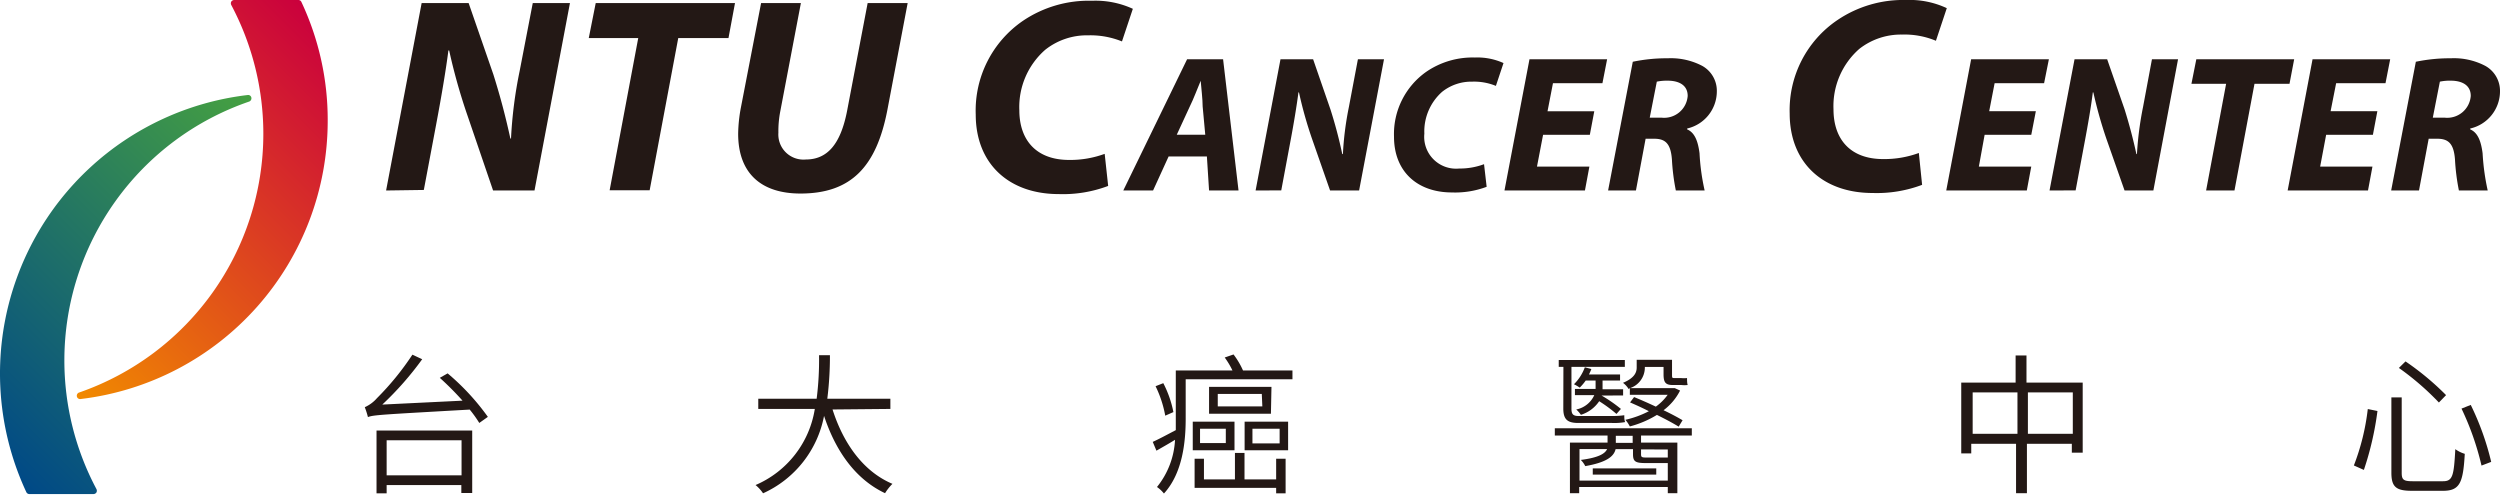 <svg id="圖層_1" data-name="圖層 1" xmlns="http://www.w3.org/2000/svg" xmlns:xlink="http://www.w3.org/1999/xlink" viewBox="0 0 229.93 45.87"><defs><style>.cls-1{fill:url(#未命名漸層_13);}.cls-2{fill:url(#未命名漸層_2);}.cls-3{fill:#231815;}</style><linearGradient id="未命名漸層_13" x1="-1.98" y1="40.89" x2="26.53" y2="12.38" gradientUnits="userSpaceOnUse"><stop offset="0" stop-color="#004987"/><stop offset="1" stop-color="#45a041"/></linearGradient><linearGradient id="未命名漸層_2" x1="3.61" y1="33.06" x2="32.12" y2="4.55" gradientUnits="userSpaceOnUse"><stop offset="0" stop-color="#f18a00"/><stop offset="1" stop-color="#ca003d"/></linearGradient></defs><path class="cls-1" d="M5.92,33.13a25.17,25.17,0,0,1,17-23.79.32.32,0,0,0,.2-.36.3.3,0,0,0-.34-.24A25.79,25.79,0,0,0,2.42,45.26a.31.31,0,0,0,.28.18H8.6a.33.33,0,0,0,.27-.15.34.34,0,0,0,0-.31A25.17,25.17,0,0,1,5.92,33.13Z"/><path class="cls-2" d="M27.72.18A.3.3,0,0,0,27.44,0h-5.9a.33.33,0,0,0-.27.15.34.34,0,0,0,0,.31,25.28,25.28,0,0,1,2.95,11.85A25.19,25.19,0,0,1,7.28,36.1a.31.31,0,0,0-.21.36.3.3,0,0,0,.34.24A25.77,25.77,0,0,0,30.14,11.1,25.49,25.49,0,0,0,27.72.18Z"/><path class="cls-3" d="M35.51,17.52,38.78.28H43.1l2.28,6.58c.69,2.2,1.15,4,1.56,5.88H47a40.19,40.19,0,0,1,.79-6.19L49,.28h3.42L49.16,17.52H45.35L43,10.64a53.76,53.76,0,0,1-1.69-6l-.07,0c-.21,1.67-.62,4.13-1.13,6.83l-1.13,6Z"/><path class="cls-3" d="M58.7,3.5H54.15L54.79.28H67.6L67,3.5H62.38l-2.63,14H56.07Z"/><path class="cls-3" d="M73.66.28l-1.89,9.93a9.55,9.55,0,0,0-.18,2,2.31,2.31,0,0,0,2.51,2.46c1.91,0,3.19-1.28,3.81-4.48L79.8.28h3.68l-1.86,9.8c-1,5.21-3.3,7.72-8,7.72-3.56,0-5.73-1.81-5.73-5.5a13.79,13.79,0,0,1,.25-2.4L70,.28Z"/><path class="cls-3" d="M101.92,17.1a11.74,11.74,0,0,1-4.55.75c-4.56,0-7.63-2.77-7.63-7.32a10,10,0,0,1,4.35-8.62A10.8,10.8,0,0,1,100.44.07a8.23,8.23,0,0,1,3.75.74l-1,3a7.74,7.74,0,0,0-3.12-.56,6.15,6.15,0,0,0-3.94,1.33,7,7,0,0,0-2.38,5.55c0,2.74,1.54,4.58,4.58,4.58a9.2,9.2,0,0,0,3.27-.56Z"/><path class="cls-3" d="M107.48,14.39l-1.43,3.13h-2.74l5.87-12.07h3.31l1.42,12.07H111.2L111,14.39Zm3.37-2-.24-2.6c0-.66-.12-1.63-.18-2.36h0c-.31.73-.65,1.66-1,2.36l-1.2,2.6Z"/><path class="cls-3" d="M115.48,17.52l2.29-12.07h3l1.59,4.6a41.19,41.19,0,0,1,1.09,4.12h.06a28.67,28.67,0,0,1,.55-4.33l.83-4.39h2.4L125,17.52h-2.67l-1.68-4.81a37.76,37.76,0,0,1-1.18-4.21h-.05c-.15,1.17-.43,2.89-.79,4.78l-.79,4.23Z"/><path class="cls-3" d="M136.73,17.18a8.19,8.19,0,0,1-3.19.52c-3.19,0-5.33-1.93-5.33-5.12a7,7,0,0,1,3-6,7.52,7.52,0,0,1,4.44-1.29,5.81,5.81,0,0,1,2.63.51l-.7,2.1a5.27,5.27,0,0,0-2.18-.39,4.32,4.32,0,0,0-2.76.93A4.87,4.87,0,0,0,131,12.29a2.93,2.93,0,0,0,3.2,3.21,6.33,6.33,0,0,0,2.29-.4Z"/><path class="cls-3" d="M146.22,12.4h-4.3l-.56,2.92h4.82l-.41,2.2h-7.4l2.3-12.07h7.14l-.43,2.2h-4.55l-.5,2.58h4.3Z"/><path class="cls-3" d="M150.17,5.68a15.26,15.26,0,0,1,3.22-.32,6.21,6.21,0,0,1,3.17.7,2.62,2.62,0,0,1,1.34,2.36,3.51,3.51,0,0,1-2.73,3.4v.08c.71.3,1,1.11,1.14,2.2a19.9,19.9,0,0,0,.47,3.42h-2.65a19.72,19.72,0,0,1-.36-2.85c-.11-1.47-.61-1.91-1.63-1.91h-.79l-.89,4.76H147.9Zm1.56,5.14h1.07a2.17,2.17,0,0,0,2.42-2c0-1-.82-1.4-1.84-1.4a4.48,4.48,0,0,0-1,.09Z"/><path class="cls-3" d="M176.78,17a11.8,11.8,0,0,1-4.56.75c-4.55,0-7.62-2.77-7.62-7.32A10,10,0,0,1,169,1.84,10.79,10.79,0,0,1,175.29,0a8.08,8.08,0,0,1,3.76.75l-1,3a7.49,7.49,0,0,0-3.12-.57A6.19,6.19,0,0,0,171,4.5a7,7,0,0,0-2.37,5.55c0,2.74,1.53,4.58,4.57,4.58a9.22,9.22,0,0,0,3.28-.56Z"/><path class="cls-3" d="M186.82,12.4h-4.29L182,15.32h4.82l-.41,2.2H179l2.29-12.07h7.15L188,7.65h-4.55l-.5,2.58h4.29Z"/><path class="cls-3" d="M188.5,17.52l2.3-12.07h3l1.6,4.6c.48,1.54.8,2.8,1.09,4.12h.05a30.23,30.23,0,0,1,.56-4.33l.82-4.39h2.4l-2.27,12.07H195.4l-1.69-4.81a40,40,0,0,1-1.18-4.21h-.05c-.14,1.17-.43,2.89-.79,4.78l-.79,4.23Z"/><path class="cls-3" d="M204.74,7.71h-3.19L202,5.45h9l-.43,2.26h-3.22l-1.84,9.81H202.9Z"/><path class="cls-3" d="M218.24,12.4h-4.3l-.55,2.92h4.81l-.41,2.2H210.4l2.29-12.07h7.14l-.43,2.2h-4.54l-.51,2.58h4.3Z"/><path class="cls-3" d="M222.19,5.68a15.37,15.37,0,0,1,3.23-.32,6.2,6.2,0,0,1,3.16.7,2.63,2.63,0,0,1,1.35,2.36,3.52,3.52,0,0,1-2.74,3.4v.08c.71.3,1,1.11,1.14,2.2a21,21,0,0,0,.47,3.42h-2.65a19.72,19.72,0,0,1-.36-2.85c-.11-1.47-.61-1.91-1.63-1.91h-.79l-.89,4.76h-2.56Zm1.56,5.14h1.07a2.17,2.17,0,0,0,2.42-2c0-1-.82-1.4-1.84-1.4a4.31,4.31,0,0,0-1,.09Z"/><path class="cls-3" d="M41.17,34.34a21.76,21.76,0,0,1,3.7,4l-.79.56a10.89,10.89,0,0,0-.88-1.23c-8.08.46-8.86.49-9.36.69a7.89,7.89,0,0,0-.29-.91,3.23,3.23,0,0,0,1.12-.83,25.39,25.39,0,0,0,3.26-4l.9.42a29,29,0,0,1-3.67,4.17l7.38-.36a27.64,27.64,0,0,0-2.09-2.1ZM34.63,39.6h8.8v5.74h-1v-.73H35.56v.76h-.93Zm.93.89v3.23h6.89V40.49Z"/><path class="cls-3" d="M76.57,37.66c1,3.13,2.83,5.71,5.51,6.84a4.52,4.52,0,0,0-.68.86c-2.71-1.28-4.54-3.86-5.61-7.11a9.83,9.83,0,0,1-5.61,7.12,3.55,3.55,0,0,0-.69-.76,9.17,9.17,0,0,0,5.45-7h-5.2v-.94h5.37a28.51,28.51,0,0,0,.22-4h1a31.83,31.83,0,0,1-.24,4h5.8v.94Z"/><path class="cls-3" d="M118.87,34.07v.81h-9.82V38.5c0,2.1-.27,5-2,6.89a3,3,0,0,0-.64-.6,7.5,7.5,0,0,0,1.66-4.34c-.58.36-1.17.69-1.71,1l-.34-.81c.56-.25,1.3-.65,2.12-1.08,0-.38,0-.72,0-1.07V34.07h5.21a7.48,7.48,0,0,0-.71-1.19l.81-.28a7.35,7.35,0,0,1,.87,1.47Zm-11.7,4.16a10.41,10.41,0,0,0-.89-2.71l.71-.28a9.87,9.87,0,0,1,.93,2.66Zm2.53.55h3.84v2.63H109.7Zm7.67,3.41h.87v3.18h-.87v-.5h-7.5V42.19h.86v1.9h2.85V41.66h.88v2.43h2.91Zm-7-1.44h2.37V39.43h-2.37Zm6.52-2.7H111.2V35.58h5.74Zm-.84-1.82H112v1.15h4.1Zm-1.58,2.55h4v2.63h-4Zm.72,2h2.5V39.43h-2.5Z"/><path class="cls-3" d="M150.93,40.06v.65h3.34v4.65h-.88v-.57h-8.15v.57h-.85V40.71h3.46v-.65H143v-.67h12.6v.67Zm-7.14-6.32h-.43v-.63h6.08v.63h-4.91v3.85c0,.5.15.67.65.67h3a7.8,7.8,0,0,0,1.21-.07c0,.21,0,.47.08.63a5.71,5.71,0,0,1-1.25.08h-3.08c-1,0-1.36-.35-1.36-1.33Zm3.51,2.64,0,0a13.23,13.23,0,0,1,1.78,1.23l-.41.46a13.45,13.45,0,0,0-1.59-1.17,3.14,3.14,0,0,1-1.68,1.25,2.9,2.9,0,0,0-.43-.49,2.31,2.31,0,0,0,1.66-1.32h-1.78v-.57h1.9V35h-.91a4.57,4.57,0,0,1-.55.65,3.88,3.88,0,0,0-.53-.31,4.23,4.23,0,0,0,1-1.56l.6.16a5.12,5.12,0,0,1-.22.5H149V35h-1.61v.8h1.89v.57Zm6.09,7.82V42.59h-2c-1,0-1.2-.14-1.2-.84v-.44h-1.6c-.15.65-.79,1.21-2.79,1.56a2.19,2.19,0,0,0-.41-.57c1.66-.21,2.24-.59,2.42-1h-2.54V44.2Zm-6.9-1.12h5.84v.57h-5.84Zm3.67-3h-1.55v.65h1.55Zm-.37-4.3a2,2,0,0,0-.52-.57c1-.42,1.26-.91,1.26-1.4v-.72h3.25v1.35c0,.28,0,.33.18.33h.64a2.59,2.59,0,0,0,.56,0c0,.18,0,.46.06.64a2.6,2.6,0,0,1-.59,0h-.78c-.69,0-.85-.26-.85-1v-.66h-1.72v.06a2,2,0,0,1-1.37,1.89h4l.13,0,.48.22A5.18,5.18,0,0,1,153,37.73c.68.32,1.31.66,1.75.92l-.36.59c-.48-.3-1.21-.69-2-1.08a9.25,9.25,0,0,1-2.49,1.06,3.25,3.25,0,0,0-.41-.61,8.9,8.9,0,0,0,2.16-.79c-.58-.3-1.18-.57-1.73-.81l.37-.49c.62.25,1.32.56,2,.88a4.7,4.7,0,0,0,1.09-1.09H149.9V35.7Zm1.14,5.55v.44c0,.28.07.31.51.31h1.95v-.74Z"/><path class="cls-3" d="M191.55,35.19v6.44h-1v-.81h-4.13v4.54h-1V40.82h-4.12v.88h-.92V35.19h5v-2.5h1v2.5Zm-6,4.71V36.09h-4.12V39.9Zm5.09,0V36.09h-4.13V39.9Z"/><path class="cls-3" d="M218.66,37.8a28.09,28.09,0,0,1-1.25,5.42l-.92-.41a21,21,0,0,0,1.28-5.19Zm2.23-1.25v6.94c0,.63.17.77,1,.77h2.8c.89,0,1-.5,1.13-2.95a2.94,2.94,0,0,0,.87.43c-.15,2.62-.43,3.4-2,3.4h-2.88c-1.45,0-1.87-.37-1.87-1.67V36.55Zm.35-3.31a25.2,25.2,0,0,1,3.73,3.1l-.66.68a25,25,0,0,0-3.68-3.18Zm6,4a24.93,24.93,0,0,1,1.88,5.24l-.89.34a25.58,25.58,0,0,0-1.84-5.24Z"/></svg>